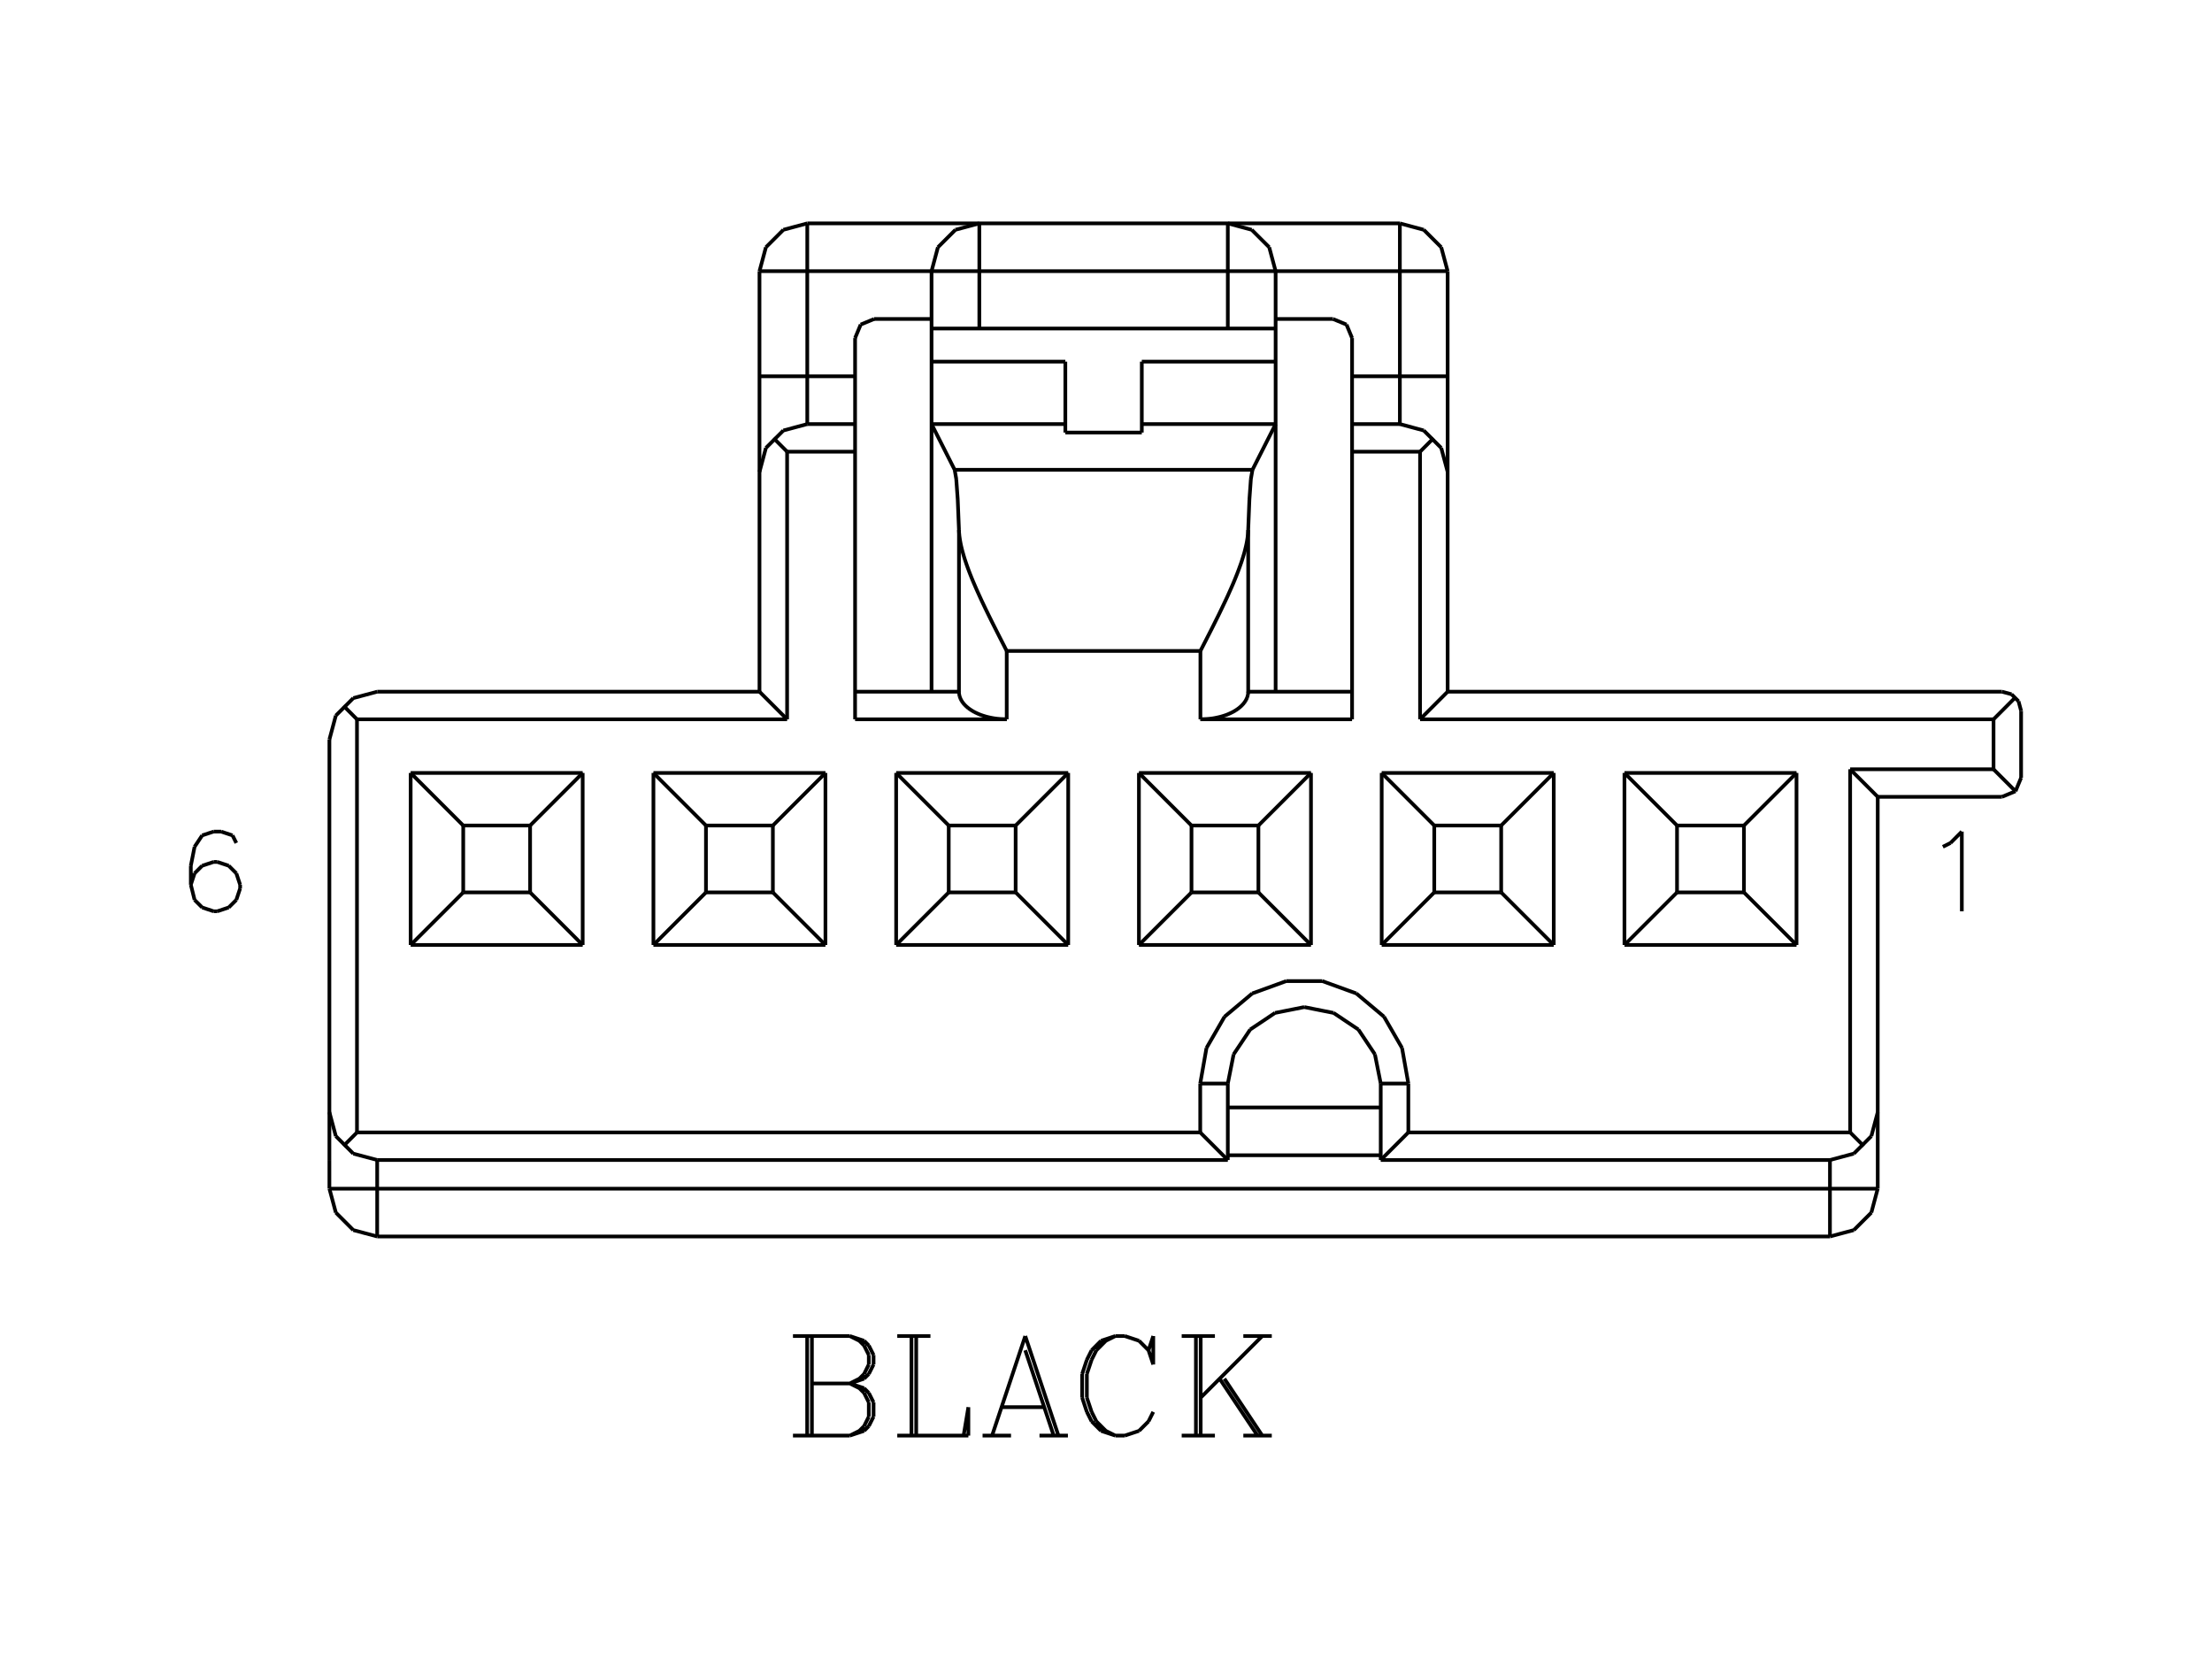 <?xml version="1.0" standalone="no"?><svg xmlns="http://www.w3.org/2000/svg" width="600.000" height="450.000" viewBox="0.0 0.0 600.000 450.000" version="1.1">
<title>Acme Converter - Post-processed with EDS-Designer: 14.44 (info@symca.com)</title>
<desc>Acme Converter - Post-processed with EDS-Designer: 14.44 (info@symca.com)</desc>
<g id="EDS_STYLE_GROUP" fill="none" stroke="black" stroke-width="1.0">
<g id="0" display="visible">
<path d="M218.94 389.4L218.94 362.4M220.23 362.4L220.23 389.4M215.09 362.4L230.52 362.4M230.52 362.4L234.38 363.68M234.38 363.68L235.66 364.97M235.66 364.97L236.95 367.54M236.95 367.54L236.95 370.11M236.95 370.11L235.66 372.69M235.66 372.69L234.38 373.97M234.38 373.97L230.52 375.26M230.52 362.4L233.09 363.68M233.09 363.68L234.38 364.97M234.38 364.97L235.66 367.54M235.66 367.54L235.66 370.11M235.66 370.11L234.38 372.69M234.38 372.69L233.09 373.97M233.09 373.97L230.52 375.26M220.23 375.26L230.52 375.26M230.52 375.26L234.38 376.54M234.38 376.54L235.66 377.83M235.66 377.83L236.95 380.4M236.95 380.4L236.95 384.26M236.95 384.26L235.66 386.83M235.66 386.83L234.38 388.12M234.38 388.12L230.52 389.4M230.52 389.4L215.09 389.4M230.52 375.26L233.09 376.54M233.09 376.54L234.38 377.83M234.38 377.83L235.66 380.4M235.66 380.4L235.66 384.26M235.66 384.26L234.38 386.83M234.38 386.83L233.09 388.12M233.09 388.12L230.52 389.4M247.23 389.4L247.23 362.4M248.52 362.4L248.52 389.4M243.38 362.4L252.38 362.4M243.38 389.4L262.67 389.4M262.67 389.4L262.67 381.69M262.67 381.69L261.38 389.4M278.1 362.4L269.1 389.4M278.1 362.4L287.1 389.4M278.1 366.26L285.81 389.4M271.67 381.69L283.24 381.69M266.52 389.4L274.24 389.4M281.96 389.4L289.67 389.4M311.53 366.26L312.82 370.11M312.82 370.11L312.82 362.4M312.82 362.4L311.53 366.26M311.53 366.26L308.96 363.68M308.96 363.68L305.1 362.4M305.1 362.4L302.53 362.4M302.53 362.4L298.67 363.68M298.67 363.68L296.1 366.26M296.1 366.26L294.81 368.83M294.81 368.83L293.53 372.69M293.53 372.69L293.53 379.12M293.53 379.12L294.81 382.97M294.81 382.97L296.1 385.55M296.1 385.55L298.67 388.12M298.67 388.12L302.53 389.4M302.53 389.4L305.1 389.4M305.1 389.4L308.96 388.12M308.96 388.12L311.53 385.55M311.53 385.55L312.82 382.97M302.53 362.4L299.96 363.68M299.96 363.68L297.39 366.26M297.39 366.26L296.1 368.83M296.1 368.83L294.81 372.69M294.81 372.69L294.81 379.12M294.81 379.12L296.1 382.97M296.1 382.97L297.39 385.55M297.39 385.55L299.96 388.12M299.96 388.12L302.53 389.4M324.39 389.4L324.39 362.4M325.68 362.4L325.68 389.4M342.39 362.4L325.68 379.12M332.11 373.97L342.39 389.4M330.82 373.97L341.11 389.4M320.53 362.4L329.54 362.4M337.25 362.4L344.97 362.4M320.53 389.4L329.54 389.4M337.25 389.4L344.97 389.4"/>
<path d="M89.35 200.59L89.35 314.65"/>
<path d="M89.35 314.65L89.35 322.43"/>
<path d="M96.83 195.11L96.83 307.17"/>
<path d="M102.31 314.65L102.31 335.39"/>
<path d="M111.39 209.66L111.39 256.32"/>
<path d="M125.65 223.92L125.65 242.06"/>
<path d="M143.79 242.06L143.79 223.92"/>
<path d="M496.37 335.39L102.31 335.39"/>
<path d="M89.35 322.43L509.33 322.43"/>
<path d="M93.15 191.42L96.83 195.11"/>
<path d="M143.79 242.06L158.05 256.32"/>
<path d="M125.65 223.92L111.39 209.66"/>
<path d="M158.05 256.32L158.05 209.66"/>
<path d="M333.04 314.65L102.31 314.65"/>
<path d="M374.52 314.65L496.37 314.65"/>
<path d="M333.04 313.36L374.52 313.36"/>
<path d="M96.83 307.17L325.56 307.17"/>
<path d="M382.01 307.17L501.85 307.17"/>
<path d="M177.24 209.66L177.24 256.32"/>
<path d="M191.49 223.92L191.49 242.06"/>
<path d="M333.04 300.4L374.52 300.4"/>
<path d="M382.01 293.91L374.52 293.91"/>
<path d="M325.56 293.91L333.04 293.91"/>
<path d="M206.01 187.62L206.01 73.55"/>
<path d="M209.64 242.06L209.64 223.92"/>
<path d="M125.65 242.06L111.39 256.32"/>
<path d="M143.79 223.92L158.05 209.66"/>
<path d="M209.64 242.06L223.9 256.32"/>
<path d="M191.49 223.92L177.24 209.66"/>
<path d="M213.5 195.11L213.5 122.52"/>
<path d="M218.97 115.03L218.97 60.59"/>
<path d="M223.9 256.32L223.9 209.66"/>
<path d="M111.39 256.32L158.05 256.32"/>
<path d="M177.24 256.32L223.9 256.32"/>
<path d="M243.08 256.32L289.75 256.32"/>
<path d="M308.93 256.32L355.6 256.32"/>
<path d="M374.78 256.32L421.45 256.32"/>
<path d="M440.63 256.32L487.3 256.32"/>
<path d="M231.94 195.11L231.94 91.7"/>
<path d="M243.08 209.66L243.08 256.32"/>
<path d="M125.65 242.06L143.79 242.06"/>
<path d="M191.49 242.06L209.64 242.06"/>
<path d="M257.34 242.06L275.49 242.06"/>
<path d="M323.19 242.06L341.34 242.06"/>
<path d="M389.04 242.06L407.19 242.06"/>
<path d="M454.89 242.06L473.04 242.06"/>
<path d="M333.04 314.65L325.56 307.17"/>
<path d="M213.5 195.11L206.01 187.62"/>
<path d="M275.49 242.06L289.75 256.32"/>
<path d="M257.34 223.92L243.08 209.66"/>
<path d="M260.1 187.62L260.12 187.88"/>
<path d="M252.68 73.55L252.68 187.62"/>
<path d="M257.34 223.92L257.34 242.06"/>
<path d="M260.12 143.76L260.12 187.88"/>
<path d="M191.49 242.06L177.24 256.32"/>
<path d="M209.64 223.92L223.9 209.66"/>
<path d="M473.04 223.92L454.89 223.92"/>
<path d="M407.19 223.92L389.04 223.92"/>
<path d="M341.34 223.92L323.19 223.92"/>
<path d="M275.49 223.92L257.34 223.92"/>
<path d="M209.64 223.92L191.49 223.92"/>
<path d="M143.79 223.92L125.65 223.92"/>
<path d="M265.64 60.59L265.64 73.55"/>
<path d="M273.07 176.57L273.07 195.11"/>
<path d="M275.49 242.06L275.49 223.92"/>
<path d="M487.3 209.66L440.63 209.66"/>
<path d="M421.45 209.66L374.78 209.66"/>
<path d="M355.6 209.66L308.93 209.66"/>
<path d="M289.75 209.66L243.08 209.66"/>
<path d="M223.9 209.66L177.24 209.66"/>
<path d="M158.05 209.66L111.39 209.66"/>
<path d="M288.97 98.09L288.97 117.33"/>
<path d="M289.75 256.32L289.75 209.66"/>
<path d="M257.34 242.06L243.08 256.32"/>
<path d="M275.49 223.92L289.75 209.66"/>
<path d="M540.74 195.11L385.19 195.11"/>
<path d="M366.75 195.11L325.61 195.11"/>
<path d="M273.07 195.11L231.94 195.11"/>
<path d="M213.5 195.11L96.83 195.11"/>
<path d="M543.03 187.62L392.67 187.62"/>
<path d="M206.01 187.62L102.31 187.62"/>
<path d="M231.94 187.62L260.1 187.62"/>
<path d="M338.58 187.62L366.75 187.62"/>
<path d="M209.81 118.83L213.5 122.52"/>
<path d="M341.34 242.06L355.6 256.32"/>
<path d="M323.19 223.92L308.93 209.66"/>
<path d="M252.68 115.03L258.95 127.43"/>
<path d="M308.93 209.66L308.93 256.32"/>
<path d="M309.71 98.09L309.71 117.33"/>
<path d="M346.01 115.03L339.73 127.43"/>
<path d="M385.19 122.52L388.87 118.83"/>
<path d="M325.61 176.57L273.07 176.57"/>
<path d="M323.19 223.92L323.19 242.06"/>
<path d="M325.56 307.17L325.56 293.91"/>
<path d="M325.61 195.11L325.61 176.57"/>
<path d="M333.04 314.65L333.04 293.91"/>
<path d="M333.04 73.55L333.04 60.59"/>
<path d="M338.57 187.88L338.57 143.76"/>
<path d="M341.34 242.06L341.34 223.92"/>
<path d="M346.01 73.55L346.01 187.62"/>
<path d="M338.57 187.88L338.58 187.62"/>
<path d="M323.19 242.06L308.93 256.32"/>
<path d="M341.34 223.92L355.6 209.66"/>
<path d="M392.67 187.62L385.19 195.11"/>
<path d="M339.73 127.43L258.95 127.43"/>
<path d="M389.04 223.92L374.78 209.66"/>
<path d="M407.19 242.06L421.45 256.32"/>
<path d="M355.6 256.32L355.6 209.66"/>
<path d="M366.75 195.11L366.75 91.7"/>
<path d="M385.19 122.52L366.75 122.52"/>
<path d="M231.94 122.52L213.5 122.52"/>
<path d="M288.97 117.33L309.71 117.33"/>
<path d="M379.71 115.03L366.75 115.03"/>
<path d="M346.01 115.03L309.71 115.03"/>
<path d="M288.97 115.03L252.68 115.03"/>
<path d="M231.94 115.03L218.97 115.03"/>
<path d="M505.54 310.86L501.85 307.17"/>
<path d="M374.52 293.91L374.52 314.65"/>
<path d="M374.78 209.66L374.78 256.32"/>
<path d="M379.71 60.59L379.71 115.03"/>
<path d="M382.01 293.91L382.01 307.17"/>
<path d="M385.19 122.52L385.19 195.11"/>
<path d="M389.04 223.92L389.04 242.06"/>
<path d="M389.04 242.06L374.78 256.32"/>
<path d="M407.19 223.92L421.45 209.66"/>
<path d="M392.67 102.07L366.75 102.07"/>
<path d="M206.01 102.07L231.94 102.07"/>
<path d="M346.01 98.09L309.71 98.09"/>
<path d="M288.97 98.09L252.68 98.09"/>
<path d="M346.01 89.11L252.68 89.11"/>
<path d="M454.89 223.92L440.63 209.66"/>
<path d="M473.04 242.06L487.3 256.32"/>
<path d="M392.67 73.55L392.67 187.62"/>
<path d="M237.12 86.52L252.68 86.52"/>
<path d="M346.01 86.52L361.56 86.52"/>
<path d="M206.01 73.55L392.67 73.55"/>
<path d="M407.19 242.06L407.19 223.92"/>
<path d="M421.45 256.32L421.45 209.66"/>
<path d="M218.97 60.59L379.71 60.59"/>
<path d="M440.63 209.66L440.63 256.32"/>
<path d="M374.52 314.65L382.01 307.17"/>
<path d="M454.89 242.06L440.63 256.32"/>
<path d="M473.04 223.92L487.3 209.66"/>
<path d="M454.89 223.92L454.89 242.06"/>
<path d="M473.04 242.06L473.04 223.92"/>
<path d="M487.3 256.32L487.3 209.66"/>
<path d="M496.37 314.65L496.37 335.39"/>
<path d="M501.85 307.17L501.85 208.66"/>
<path d="M509.33 322.43L509.33 216.14"/>
<path d="M382.01 293.91L380.3 284.26M380.3 284.26L375.4 275.77M375.4 275.77L367.9 269.47M367.9 269.47L358.68 266.12M358.68 266.12L348.88 266.12M348.88 266.12L339.67 269.47M339.67 269.47L332.16 275.77M332.16 275.77L327.26 284.26M327.26 284.26L325.56 293.91"/>
<path d="M374.52 293.91L372.94 285.98M372.94 285.98L368.45 279.25M368.45 279.25L361.72 274.75M361.72 274.75L353.78 273.17M353.78 273.17L345.85 274.75M345.85 274.75L339.12 279.25M339.12 279.25L334.62 285.98M334.62 285.98L333.04 293.91"/>
<path d="M89.35 322.43L91.09 328.91M91.09 328.91L95.83 333.66M95.83 333.66L102.31 335.39"/>
<path d="M496.37 335.39L502.85 333.66M502.85 333.66L507.6 328.91M507.6 328.91L509.33 322.43"/>
<path d="M392.67 73.55L390.93 67.07M390.93 67.07L386.19 62.33M386.19 62.33L379.71 60.59"/>
<path d="M218.97 60.59L212.49 62.33M212.49 62.33L207.75 67.07M207.75 67.07L206.01 73.55"/>
<path d="M265.64 60.59L259.16 62.33M259.16 62.33L254.41 67.07M254.41 67.07L252.68 73.55"/>
<path d="M346.01 73.55L344.27 67.07M344.27 67.07L339.52 62.33M339.52 62.33L333.04 60.59"/>
<path d="M102.31 187.62L95.83 189.36M95.83 189.36L91.09 194.1M91.09 194.1L89.35 200.59"/>
<path d="M218.97 115.03L212.49 116.77M212.49 116.77L207.75 121.51M207.75 121.51L206.01 128"/>
<path d="M496.37 314.65L502.85 312.92M502.85 312.92L507.6 308.17M507.6 308.17L509.33 301.69"/>
<path d="M392.67 128L390.93 121.51M390.93 121.51L386.19 116.77M386.19 116.77L379.71 115.03"/>
<path d="M366.75 91.7L365.23 88.04M365.23 88.04L361.56 86.52"/>
<path d="M237.12 86.52L233.46 88.04M233.46 88.04L231.94 91.7"/>
<path d="M338.57 143.76L338.54 144.32M338.54 144.32L338.5 144.87M338.5 144.87L338.44 145.42M338.44 145.42L338.37 145.97M338.37 145.97L338.28 146.52M338.28 146.52L338.19 147.07M338.19 147.07L338.08 147.61M338.08 147.61L337.96 148.15M337.96 148.15L337.83 148.69M337.83 148.69L337.7 149.23M337.7 149.23L337.56 149.77M337.56 149.77L337.41 150.3M337.41 150.3L337.09 151.36M337.09 151.36L336.75 152.42M336.75 152.42L336.38 153.47M336.38 153.47L336 154.51M336 154.51L335.61 155.54M335.61 155.54L335.2 156.57M335.2 156.57L334.78 157.6M334.78 157.6L334.35 158.62M334.35 158.62L333.9 159.64M333.9 159.64L333.45 160.65M333.45 160.65L333 161.66M333 161.66L332.53 162.67M332.53 162.67L331.58 164.67M331.58 164.67L330.62 166.67M330.62 166.67L329.63 168.66M329.63 168.66L328.64 170.64M328.64 170.64L327.63 172.62M327.63 172.62L325.61 176.57"/>
<path d="M338.57 187.88L338.54 188.13M338.54 188.13L338.51 188.38M338.51 188.38L338.46 188.63M338.46 188.63L338.39 188.87M338.39 188.87L338.32 189.11M338.32 189.11L338.23 189.35M338.23 189.35L338.12 189.58M338.12 189.58L338.01 189.8M338.01 189.8L337.89 190.02M337.89 190.02L337.76 190.24M337.76 190.24L337.62 190.44M337.62 190.44L337.47 190.65M337.47 190.65L337.31 190.84M337.31 190.84L337.15 191.03M337.15 191.03L336.98 191.22M336.98 191.22L336.8 191.4M336.8 191.4L336.62 191.57M336.62 191.57L336.43 191.74M336.43 191.74L336.05 192.06M336.05 192.06L335.64 192.36M335.64 192.36L335.23 192.64M335.23 192.64L334.8 192.9M334.8 192.9L334.36 193.15M334.36 193.15L333.91 193.37M333.91 193.37L333.45 193.58M333.45 193.58L332.99 193.78M332.99 193.78L332.52 193.96M332.52 193.96L332.04 194.12M332.04 194.12L331.56 194.27M331.56 194.27L331.08 194.41M331.08 194.41L330.59 194.53M330.59 194.53L330.1 194.64M330.1 194.64L329.61 194.74M329.61 194.74L329.12 194.83M329.12 194.83L328.62 194.9M328.62 194.9L328.12 194.97M328.12 194.97L327.62 195.02M327.62 195.02L327.12 195.06M327.12 195.06L326.62 195.08M326.62 195.08L326.11 195.1M326.11 195.1L325.61 195.11"/>
<path d="M273.07 195.11L272.57 195.1M272.57 195.1L272.07 195.08M272.07 195.08L271.56 195.06M271.56 195.06L271.06 195.02M271.06 195.02L270.56 194.97M270.56 194.97L270.06 194.9M270.06 194.9L269.57 194.83M269.57 194.83L269.07 194.74M269.07 194.74L268.58 194.64M268.58 194.64L268.09 194.53M268.09 194.53L267.6 194.41M267.6 194.41L267.12 194.27M267.12 194.27L266.64 194.12M266.64 194.12L266.16 193.96M266.16 193.96L265.69 193.78M265.69 193.78L265.23 193.58M265.23 193.58L264.77 193.37M264.77 193.37L264.32 193.15M264.32 193.15L263.88 192.9M263.88 192.9L263.46 192.64M263.46 192.64L263.04 192.36M263.04 192.36L262.63 192.06M262.63 192.06L262.25 191.74M262.25 191.74L262.06 191.57M262.06 191.57L261.88 191.4M261.88 191.4L261.7 191.22M261.7 191.22L261.53 191.03M261.53 191.03L261.37 190.84M261.37 190.84L261.21 190.65M261.21 190.65L261.06 190.44M261.06 190.44L260.92 190.24M260.92 190.24L260.79 190.02M260.79 190.02L260.67 189.8M260.67 189.8L260.56 189.58M260.56 189.58L260.46 189.35M260.46 189.35L260.37 189.11M260.37 189.11L260.29 188.87M260.29 188.87L260.23 188.63M260.23 188.63L260.18 188.38M260.18 188.38L260.14 188.13M260.14 188.13L260.12 187.88"/>
<path d="M260.12 143.76L260.14 144.32M260.14 144.32L260.19 144.87M260.19 144.87L260.24 145.42M260.24 145.42L260.32 145.97M260.32 145.97L260.4 146.52M260.4 146.52L260.5 147.07M260.5 147.07L260.6 147.61M260.6 147.61L260.72 148.15M260.72 148.15L260.85 148.69M260.85 148.69L260.98 149.23M260.98 149.23L261.13 149.77M261.13 149.77L261.28 150.3M261.28 150.3L261.59 151.36M261.59 151.36L261.94 152.42M261.94 152.42L262.3 153.47M262.3 153.47L262.68 154.51M262.68 154.51L263.07 155.54M263.07 155.54L263.48 156.57M263.48 156.57L263.9 157.6M263.9 157.6L264.34 158.62M264.34 158.62L264.78 159.64M264.78 159.64L265.23 160.65M265.23 160.65L265.69 161.66M265.69 161.66L266.15 162.67M266.15 162.67L267.1 164.67M267.1 164.67L268.07 166.67M268.07 166.67L269.05 168.66M269.05 168.66L270.05 170.64M270.05 170.64L271.05 172.62M271.05 172.62L273.07 176.57"/>
<path d="M333.04 73.55L333.04 89.11"/>
<path d="M265.64 73.55L265.64 89.11"/>
<path d="M339.73 127.43L339.3 129.91M339.3 129.91L338.9 135.48M338.9 135.48L338.57 143.76"/>
<path d="M260.12 143.76L259.78 135.48M259.78 135.48L259.38 129.91M259.38 129.91L258.95 127.43"/>
<path d="M527 229.69L529.06 228.66M529.06 228.66L532.14 225.57M532.14 225.57L532.14 247.18"/>
<path d="M64.1 228.66L63.07 226.6M63.07 226.6L59.99 225.57M59.99 225.57L57.93 225.57M57.93 225.57L54.84 226.6M54.84 226.6L52.78 229.69M52.78 229.69L51.76 234.83M51.76 234.83L51.76 239.98M51.76 239.98L52.78 244.09M52.78 244.09L54.84 246.15M54.84 246.15L57.93 247.18M57.93 247.18L58.96 247.18M58.96 247.18L62.04 246.15M62.04 246.15L64.1 244.09M64.1 244.09L65.13 241M65.13 241L65.13 239.98M65.13 239.98L64.1 236.89M64.1 236.89L62.04 234.83M62.04 234.83L58.96 233.8M58.96 233.8L57.93 233.8M57.93 233.8L54.84 234.83M54.84 234.83L52.78 236.89M52.78 236.89L51.76 239.98"/>
<path d="M548.22 210.96L548.22 192.81"/>
<path d="M540.74 208.66L540.74 195.11"/>
<path d="M546.7 214.62L540.74 208.66"/>
<path d="M509.33 216.14L501.85 208.66"/>
<path d="M501.85 208.66L540.74 208.66"/>
<path d="M509.33 216.14L543.03 216.14"/>
<path d="M546.7 189.14L540.74 195.11"/>
<path d="M543.03 216.14L546.7 214.62M546.7 214.62L548.22 210.96"/>
<path d="M548.22 192.81L547.52 190.22M547.52 190.22L545.63 188.32M545.63 188.32L543.03 187.62"/>
<path d="M93.15 310.86L96.83 307.17"/>
<path d="M89.35 301.69L91.09 308.17M91.09 308.17L95.83 312.92M95.83 312.92L102.31 314.65"/>
</g>
</g>
</svg>
